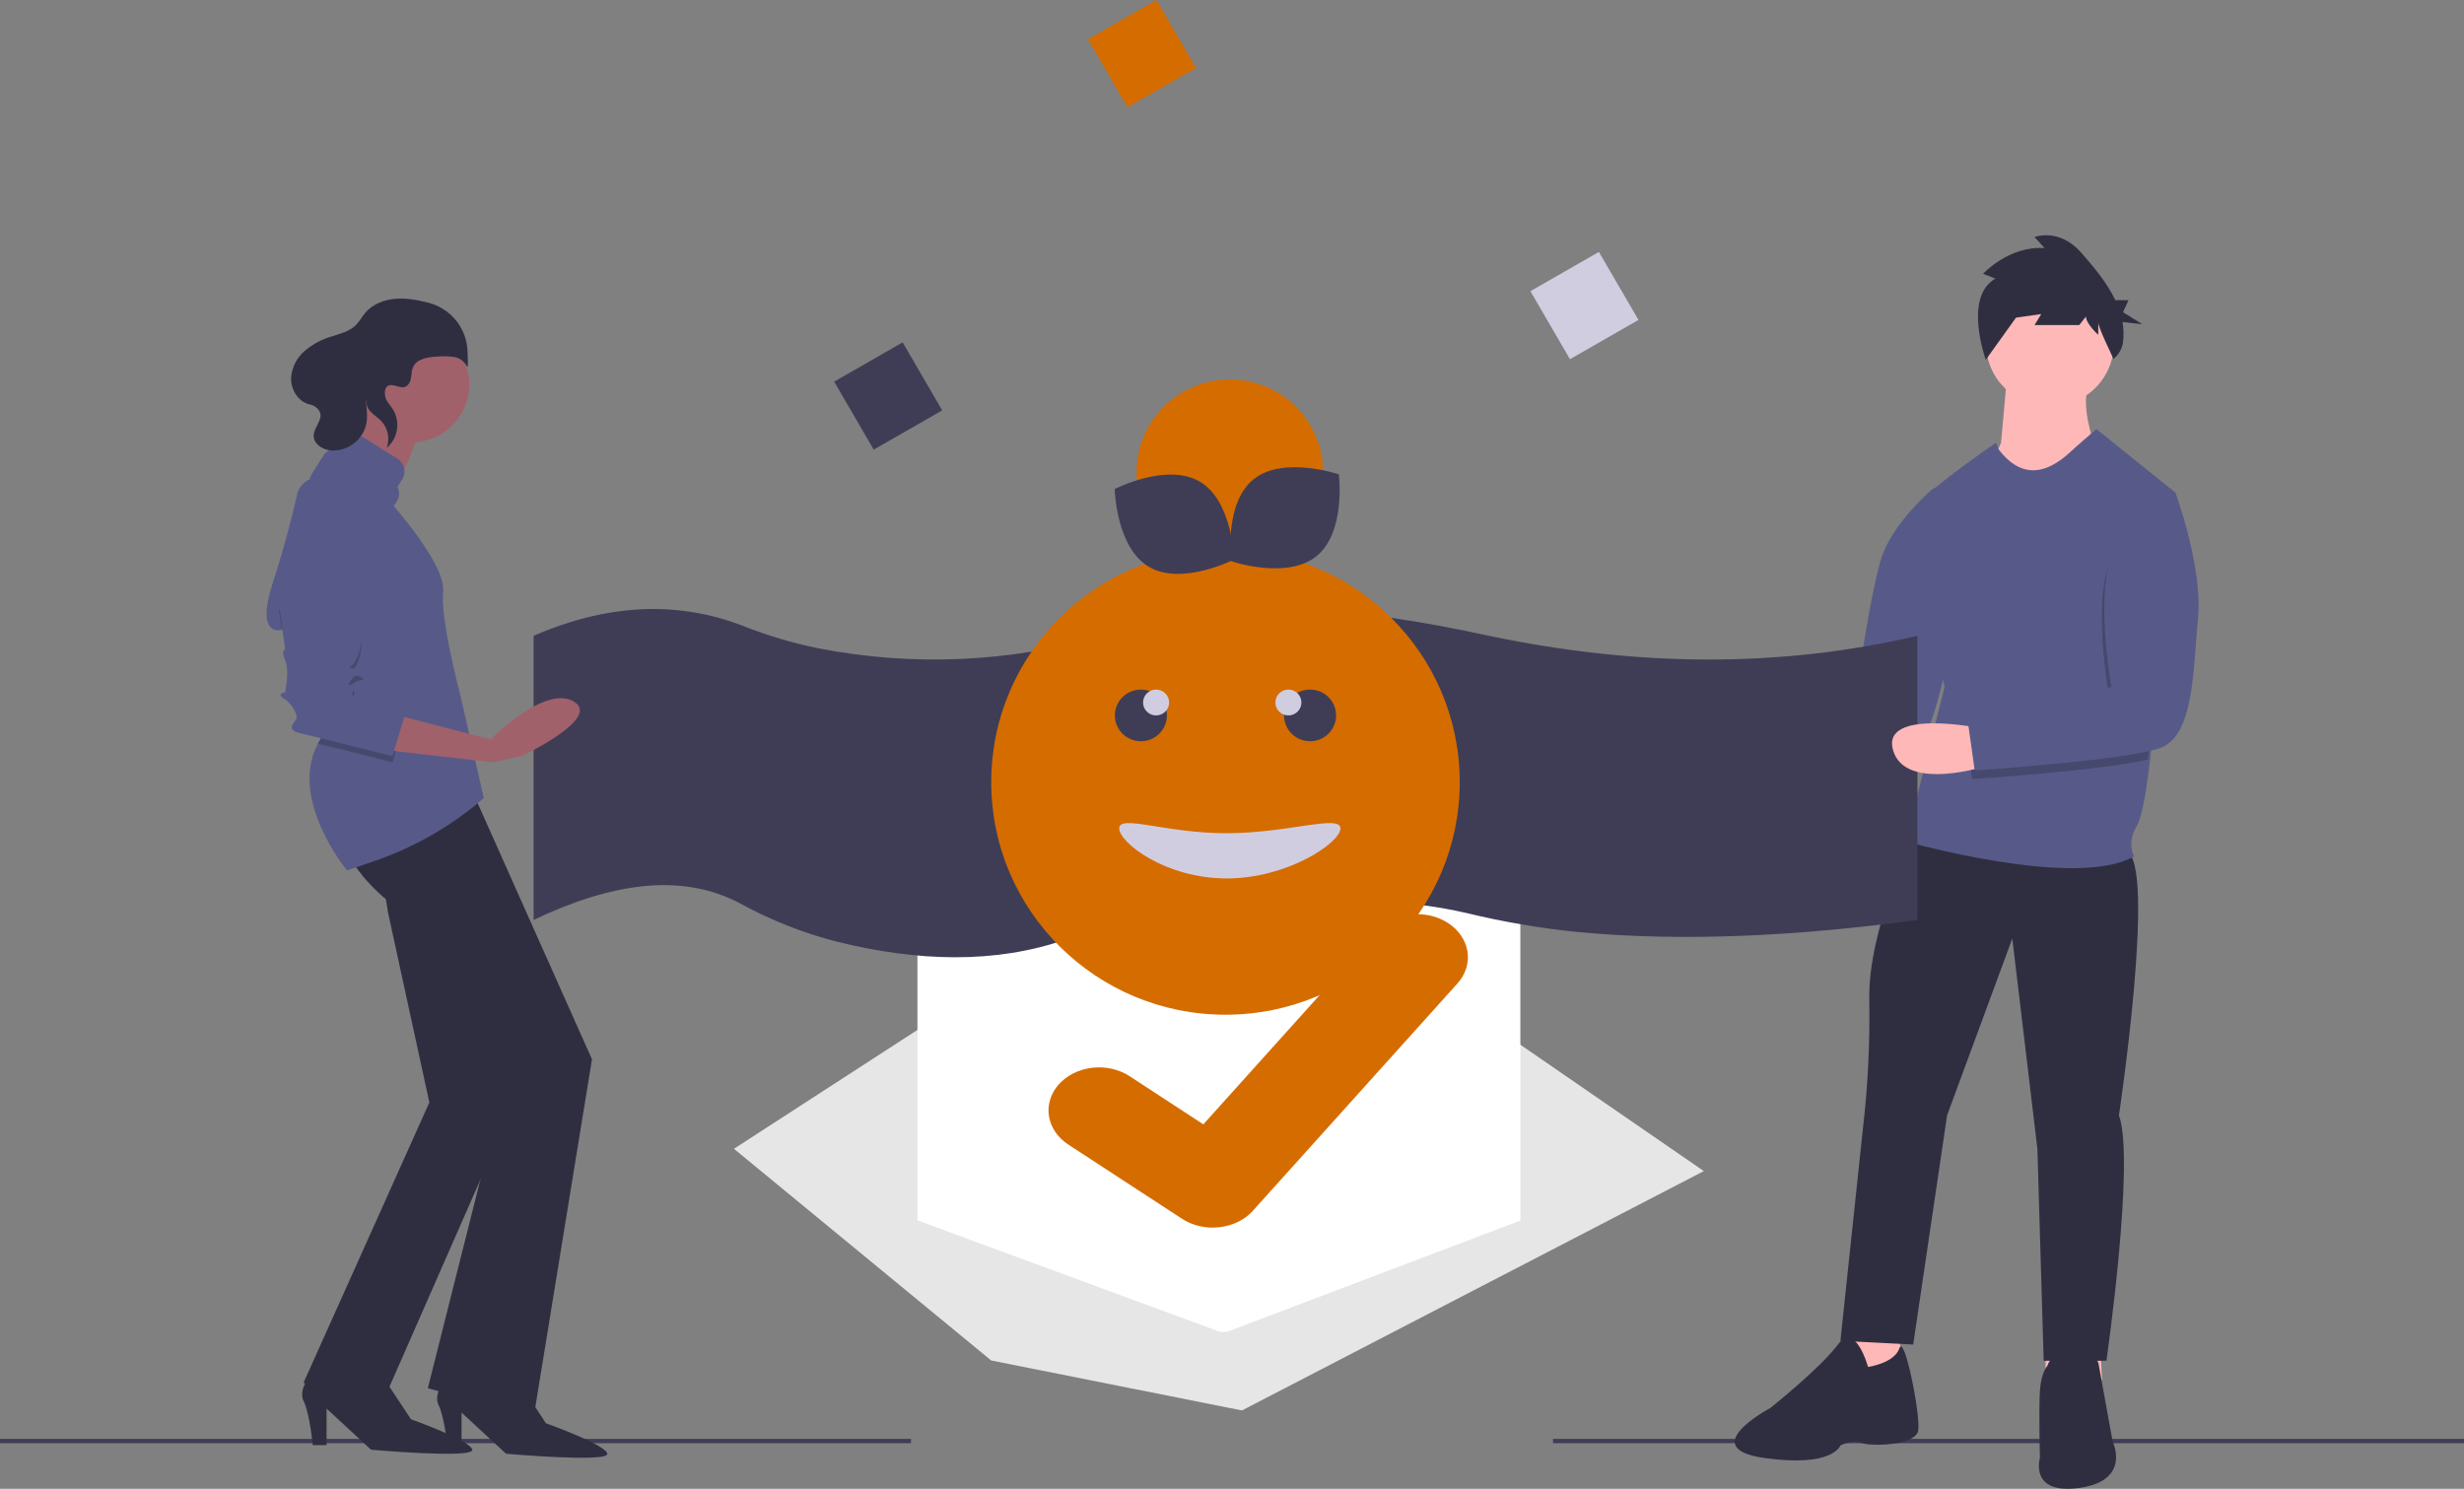 <svg width="139" height="84" viewBox="0 0 139 84" fill="none" xmlns="http://www.w3.org/2000/svg">
<rect x="0" y="0" width="139" height="84" fill="#808080" stroke="none"/>
<g clip-path="url(#clip0)">
<path d="M41.404 64.817L68.657 47.158L96.117 66.074L70.061 79.579L55.916 76.76L41.404 64.817Z" fill="#E6E6E6"/>
<path d="M69.018 75.158C68.915 75.158 68.813 75.14 68.717 75.106L51.755 68.854V49.284C51.755 49.111 51.833 48.945 51.97 48.823C52.108 48.701 52.295 48.632 52.49 48.632H85.031C85.225 48.632 85.412 48.701 85.55 48.823C85.688 48.945 85.765 49.111 85.766 49.284V68.867L85.734 68.879L69.329 75.102C69.231 75.139 69.125 75.158 69.018 75.158Z" fill="white"/>
<path d="M68.41 69.263C67.796 69.264 67.198 69.095 66.707 68.781L66.677 68.762L60.265 64.578C59.968 64.384 59.718 64.142 59.531 63.866C59.344 63.59 59.222 63.285 59.173 62.969C59.124 62.653 59.148 62.332 59.245 62.024C59.342 61.716 59.508 61.427 59.736 61.174C59.963 60.921 60.247 60.709 60.571 60.549C60.895 60.39 61.252 60.286 61.623 60.244C61.994 60.202 62.371 60.223 62.733 60.305C63.094 60.388 63.433 60.53 63.73 60.724L67.883 63.438L77.698 52.529C77.926 52.276 78.21 52.064 78.534 51.905C78.858 51.745 79.215 51.642 79.586 51.6C79.957 51.558 80.334 51.579 80.695 51.661C81.057 51.744 81.395 51.886 81.692 52.08L81.631 52.151L81.694 52.081C82.293 52.473 82.685 53.052 82.784 53.69C82.882 54.328 82.68 54.974 82.221 55.485L70.676 68.316C70.409 68.611 70.066 68.851 69.673 69.015C69.28 69.179 68.848 69.264 68.41 69.263Z" fill="#D56C00"/>
<path d="M96.881 40.272C96.881 40.272 91.29 39.148 91.998 41.537C92.705 43.927 97.377 42.381 97.377 42.381L96.881 40.272Z" fill="#FFB8B8"/>
<path d="M108.945 27.651C109.015 27.588 109.1 27.545 109.192 27.527C109.284 27.508 109.38 27.514 109.469 27.544C109.558 27.575 109.637 27.628 109.698 27.7C109.759 27.771 109.799 27.857 109.815 27.949L110.006 29.051C110.006 29.051 110.87 33.46 110.131 36.26C109.391 39.06 108.866 42.749 106.867 43.142C105.156 43.478 98.652 42.946 96.81 42.785C96.678 42.773 96.554 42.712 96.466 42.614C96.377 42.515 96.329 42.387 96.332 42.255L96.367 40.646C96.369 40.519 96.418 40.398 96.505 40.305C96.591 40.211 96.709 40.152 96.836 40.139L104.283 39.35C104.399 39.338 104.508 39.288 104.592 39.207C104.676 39.127 104.731 39.02 104.747 38.905C104.924 37.647 105.497 33.747 106.066 31.697C106.525 30.04 108.035 28.476 108.945 27.651Z" fill="#575A89"/>
<path d="M139 81.185H87.609V81.428H139V81.185Z" fill="#3F3D56"/>
<path d="M104.106 74.668V78.041L106.017 78.463L107.292 77.83L107.15 75.16L104.106 74.668Z" fill="#FFB8B8"/>
<path d="M115.396 74.668V78.041L117.307 78.463L118.581 77.83L118.439 75.16L115.396 74.668Z" fill="#FFB8B8"/>
<path d="M107.928 47.26C107.928 47.26 105.379 52.39 105.45 56.396C105.493 58.814 105.375 61.232 105.096 63.635L103.822 75.652L107.928 75.862L109.839 62.932L113.519 52.953L114.935 64.829L115.289 76.776H118.828C118.828 76.776 120.456 65.462 119.535 62.932C119.535 62.932 121.659 48.736 119.96 48.033C118.261 47.33 107.928 47.26 107.928 47.26Z" fill="#2F2E41"/>
<path d="M105.38 77.127C105.38 77.127 104.672 74.527 103.681 75.862C102.69 77.198 99.859 79.447 99.859 79.447C99.859 79.447 95.612 81.695 99.505 82.258C103.398 82.82 103.823 81.555 103.823 81.555C103.823 81.555 104.46 81.204 105.026 81.414C105.592 81.625 108.07 81.555 108.211 80.712C108.353 79.868 107.433 75.23 107.149 76.073C106.866 76.917 105.38 77.127 105.38 77.127Z" fill="#2F2E41"/>
<path d="M118.404 77.057C118.404 77.057 118.404 76.284 117.059 76.214C115.714 76.144 115.502 77.057 115.502 77.057C115.502 77.057 115.148 77.409 115.077 78.463C115.006 79.517 115.077 82.258 115.077 82.258C115.077 82.258 114.44 84.366 117.342 83.944C120.244 83.523 119.182 81.344 119.182 81.344L118.404 77.057Z" fill="#2F2E41"/>
<path d="M113.237 21.047L112.883 24.983L112.246 26.458L113.945 28.848L118.121 24.983C118.121 24.983 117.342 22.874 117.838 21.68L113.237 21.047Z" fill="#FFB8B8"/>
<path d="M122.722 27.794L122.689 28.14L121.448 41.287C121.448 41.287 121.399 41.898 121.308 42.713C121.155 44.092 120.883 46.053 120.527 46.628C119.961 47.541 120.386 48.314 120.386 48.314C117.13 50.212 107.504 47.471 107.504 47.471L109.698 38.757C109.698 38.757 107.716 29.691 107.929 28.848C108.141 28.004 112.6 24.983 112.6 24.983L112.732 25.334C114.632 27.864 116.564 25.685 117.13 25.193L118.262 24.209L122.722 27.794Z" fill="#575A89"/>
<path d="M108.166 51.907C101.418 52.816 94.98 53.148 89.023 52.589C86.908 52.376 84.81 52.018 82.744 51.518C78.957 50.628 74.307 50.628 69.199 51.102C66.093 51.376 63.032 52.021 60.082 53.022C56.123 54.382 51.786 54.264 47.189 53.126C45.302 52.638 43.484 51.919 41.776 50.985C38.414 49.192 34.436 49.841 30.101 51.907V35.87C34.148 34.12 38.092 33.837 41.91 35.313C43.301 35.865 44.74 36.291 46.209 36.586C51.515 37.616 56.992 37.37 62.184 35.87C69.203 33.508 76.546 34.243 83.982 35.87C92.266 37.607 100.341 37.71 108.166 35.87V51.907Z" fill="#3F3D56"/>
<path d="M51.391 81.185H0V81.428H51.391V81.185Z" fill="#3F3D56"/>
<path d="M63.603 6.052L67.468 3.837L65.237 -0L61.372 2.215L63.603 6.052Z" fill="#D56C00"/>
<path d="M49.288 25.369L53.152 23.154L50.921 19.317L47.057 21.532L49.288 25.369Z" fill="#3F3D56"/>
<path d="M88.565 20.266L92.43 18.051L90.198 14.214L86.334 16.429L88.565 20.266Z" fill="#D0CDE1"/>
<path d="M21.884 51.462L24.221 62.203L17.124 78.014L21.278 79.818L29.24 61.688L24.15 45.765L21.121 46.538L21.884 51.462Z" fill="#2F2E41"/>
<path d="M19.808 48.509C19.808 48.509 20.673 50.056 22.577 51.345C24.481 52.634 28.462 61.141 28.462 61.141L24.135 78.326L30.106 79.959L33.395 59.766L26.645 44.642L19.808 48.509Z" fill="#2F2E41"/>
<path d="M17.644 77.413C17.644 77.413 16.779 78.358 17.125 79.045C17.471 79.733 17.644 81.537 17.644 81.537H18.423V79.475L20.933 81.795C20.933 81.795 26.731 82.311 26.644 81.795C26.558 81.279 23.183 80.076 23.183 80.076L21.538 77.584L17.644 77.413Z" fill="#2F2E41"/>
<path d="M25.259 77.638C25.259 77.638 24.394 78.584 24.74 79.271C25.086 79.958 25.259 81.763 25.259 81.763H26.038V79.701L28.548 82.021C28.548 82.021 34.346 82.536 34.26 82.021C34.173 81.505 30.798 80.302 30.798 80.302L29.154 77.81L25.259 77.638Z" fill="#2F2E41"/>
<path d="M23.182 24.965C24.998 24.965 26.471 23.503 26.471 21.7C26.471 19.896 24.998 18.434 23.182 18.434C21.366 18.434 19.894 19.896 19.894 21.7C19.894 23.503 21.366 24.965 23.182 24.965Z" fill="#A0616A"/>
<path d="M20.499 21.872C20.499 21.872 20.24 25.137 18.596 26.34C16.951 27.543 16.951 28.574 16.951 28.574L23.615 31.581L22.057 28.316C22.057 28.316 21.625 28.144 22.317 27.285C23.009 26.426 23.615 24.363 23.615 24.363L20.499 21.872Z" fill="#A0616A"/>
<path d="M27.293 45.029C25.492 46.59 23.406 47.792 21.148 48.571L19.577 49.112C19.577 49.112 16.256 45.11 17.933 41.956C18.278 41.29 18.77 40.71 19.374 40.26L19.34 40.11L18.497 36.462L18.422 36.136L15.912 35.534C15.912 35.534 15.905 35.537 15.89 35.54C15.702 35.589 14.429 35.821 15.393 32.87C16.035 30.907 16.5 29.038 16.762 27.895C16.798 27.735 16.866 27.585 16.962 27.452C17.059 27.319 17.181 27.207 17.323 27.123C17.464 27.038 17.62 26.983 17.784 26.961C17.947 26.938 18.113 26.948 18.272 26.991C19.076 27.21 20.074 27.625 20.672 28.402C21.797 29.863 22.025 28.338 22.025 28.338C22.025 28.338 25.173 31.839 25 33.386C24.97 33.801 24.983 34.218 25.038 34.63V34.632C25.058 34.816 25.083 35.007 25.112 35.203C25.327 36.65 25.742 38.332 25.894 38.923C25.906 38.965 25.915 39.002 25.923 39.033C25.941 39.104 25.951 39.143 25.951 39.143L27.293 45.029Z" fill="#575A89"/>
<path opacity="0.2" d="M22.836 40.69L22.143 43.01C22.143 43.01 19.488 42.338 17.933 41.957C18.278 41.29 18.77 40.71 19.374 40.26L19.34 40.11L18.497 36.462L18.422 36.136L15.912 35.534C15.912 35.534 15.905 35.537 15.89 35.54L15.739 34.417C15.739 34.417 20.066 34.675 20.326 35.706C20.586 36.737 20.066 37.769 19.807 37.94C19.547 38.112 19.807 37.94 20.326 38.198C20.845 38.456 20.153 38.198 19.807 38.714C19.461 39.229 19.893 38.8 19.98 39.057C20.066 39.315 19.98 38.971 19.893 39.401C19.807 39.831 20.239 39.487 20.326 39.487C20.413 39.487 22.836 40.69 22.836 40.69Z" fill="black"/>
<path d="M22.056 40.26L27.682 41.721C27.682 41.721 30.711 38.628 32.355 39.573C33.999 40.518 29.413 42.666 29.413 42.666L27.768 43.01L21.797 42.322L22.056 40.26Z" fill="#A0616A"/>
<path d="M15.739 34.073L16.085 36.651C16.085 36.651 15.826 36.651 16.085 37.253C16.345 37.854 16.085 39.057 16.085 39.057C16.085 39.057 15.566 39.143 15.999 39.401C16.432 39.659 16.864 40.346 16.691 40.604C16.518 40.862 16.172 41.205 16.951 41.377C17.73 41.549 22.143 42.666 22.143 42.666L22.836 40.346C22.836 40.346 20.413 39.143 20.326 39.143C20.239 39.143 19.807 39.487 19.893 39.057C19.98 38.627 20.066 38.971 19.98 38.713C19.893 38.456 19.461 38.885 19.807 38.37C20.153 37.854 20.845 38.112 20.326 37.854C19.807 37.596 19.547 37.768 19.807 37.596C20.066 37.425 20.586 36.393 20.326 35.362C20.066 34.331 15.739 34.073 15.739 34.073Z" fill="#575A89"/>
<path d="M22.424 27.47L22.685 27.058C22.807 26.865 22.847 26.632 22.796 26.41C22.745 26.188 22.607 25.994 22.413 25.873L20.426 24.632C20.232 24.511 19.997 24.471 19.773 24.522C19.549 24.573 19.354 24.709 19.232 24.902L18.971 25.314C18.825 25.313 18.68 25.35 18.551 25.42C18.422 25.49 18.314 25.592 18.235 25.715L17.594 26.728C17.472 26.921 17.432 27.154 17.483 27.377C17.534 27.599 17.671 27.792 17.866 27.913L20.543 29.585C20.738 29.707 20.973 29.746 21.196 29.696C21.42 29.645 21.615 29.508 21.737 29.315L22.379 28.302C22.457 28.179 22.502 28.038 22.51 27.892C22.518 27.746 22.488 27.601 22.424 27.47Z" fill="#575A89"/>
<path d="M23.068 21.644C23.252 21.377 23.171 21.006 23.303 20.711C23.51 20.246 24.12 20.151 24.63 20.12C24.968 20.085 25.31 20.095 25.646 20.148C25.795 20.176 25.935 20.238 26.055 20.329C26.175 20.42 26.272 20.537 26.339 20.672C26.41 20.824 26.403 20.353 26.369 19.748C26.335 19.131 26.105 18.541 25.712 18.062C25.318 17.583 24.782 17.241 24.179 17.084C24.172 17.082 24.165 17.08 24.158 17.078C23.541 16.922 22.904 16.802 22.27 16.86C21.637 16.919 21 17.174 20.593 17.661C20.407 17.883 20.273 18.147 20.067 18.351C19.704 18.709 19.177 18.83 18.691 18.988C18.135 19.152 17.62 19.43 17.18 19.806C16.738 20.188 16.466 20.727 16.422 21.306C16.396 21.975 16.808 22.676 17.495 22.825C17.615 22.849 17.727 22.9 17.823 22.975C18.471 23.499 17.705 24.012 17.696 24.584C17.689 25.062 18.217 25.386 18.696 25.419C19.145 25.438 19.586 25.301 19.944 25.033C20.303 24.764 20.556 24.38 20.66 23.946C20.742 23.556 20.696 23.152 20.658 22.756C20.616 22.302 21.623 21.26 20.956 22.026C20.826 22.171 20.736 22.348 20.695 22.538C20.572 23.159 21.139 23.383 21.491 23.738C21.684 23.938 21.817 24.188 21.875 24.459C21.932 24.731 21.911 25.013 21.816 25.274C22.119 25.013 22.322 24.656 22.389 24.263C22.456 23.87 22.383 23.466 22.181 23.121C22.07 22.941 21.924 22.784 21.818 22.6C21.653 22.314 21.62 21.7 22.101 21.728C22.444 21.748 22.794 22.041 23.068 21.644Z" fill="#2F2E41"/>
<path d="M115.643 22.945C117.637 22.945 119.253 21.34 119.253 19.361C119.253 17.381 117.637 15.777 115.643 15.777C113.649 15.777 112.033 17.381 112.033 19.361C112.033 21.34 113.649 22.945 115.643 22.945Z" fill="#FFB8B8"/>
<path opacity="0.2" d="M122.547 28.281L121.306 41.427C121.306 41.427 121.257 42.039 121.167 42.854C118.531 43.479 111.255 43.957 111.255 43.957L110.901 41.427L118.97 39.249C118.97 39.249 117.979 33.767 119.112 31.518C119.389 30.971 119.637 30.41 119.855 29.837C120.053 29.308 120.43 28.865 120.921 28.581C121.412 28.297 121.987 28.191 122.547 28.281V28.281Z" fill="black"/>
<path d="M111.679 41.076C111.679 41.076 106.088 39.951 106.795 42.341C107.503 44.73 112.175 43.184 112.175 43.184L111.679 41.076Z" fill="#FFB8B8"/>
<path d="M120.526 27.442L122.721 27.794C122.721 27.794 124.278 32.01 123.995 34.892C123.712 37.773 123.782 41.498 121.871 42.2C119.96 42.903 111.396 43.465 111.396 43.465L111.042 40.935L119.111 38.757C119.111 38.757 118.12 33.275 119.252 31.026C120.385 28.778 120.526 27.442 120.526 27.442Z" fill="#575A89"/>
<path d="M112.565 15.72L111.872 15.445C111.872 15.445 113.322 13.859 115.341 13.997L114.773 13.376C114.773 13.376 116.16 12.825 117.422 14.273C118.085 15.034 118.852 15.928 119.331 16.936H120.074L119.764 17.614L120.849 18.292L119.735 18.17C119.801 18.542 119.811 18.921 119.765 19.295C119.717 19.669 119.525 20.011 119.229 20.247C119.229 20.247 118.368 18.478 118.368 18.203V18.892C118.368 18.892 117.674 18.271 117.674 17.858L117.296 18.34H114.773L115.151 17.72L113.701 17.927L114.268 17.168L112.022 20.3C112.022 20.3 110.736 16.755 112.565 15.72Z" fill="#2F2E41"/>
<path d="M69.133 57.252C76.431 57.252 82.347 51.378 82.347 44.131C82.347 36.885 76.431 31.011 69.133 31.011C61.834 31.011 55.918 36.885 55.918 44.131C55.918 51.378 61.834 57.252 69.133 57.252Z" fill="#D56C00"/>
<path d="M75.618 46.739C75.618 47.544 72.641 49.563 69.195 49.563C65.748 49.563 63.138 47.544 63.138 46.739C63.138 45.934 65.748 47.012 69.195 47.012C72.641 47.012 75.618 45.934 75.618 46.739Z" fill="#D0CDE1"/>
<path d="M73.905 41.823C74.716 41.823 75.373 41.17 75.373 40.365C75.373 39.56 74.716 38.907 73.905 38.907C73.094 38.907 72.436 39.56 72.436 40.365C72.436 41.17 73.094 41.823 73.905 41.823Z" fill="#3F3D56"/>
<path d="M64.361 41.823C65.172 41.823 65.829 41.17 65.829 40.365C65.829 39.56 65.172 38.907 64.361 38.907C63.55 38.907 62.893 39.56 62.893 40.365C62.893 41.17 63.55 41.823 64.361 41.823Z" fill="#3F3D56"/>
<path d="M65.218 40.365C65.623 40.365 65.952 40.038 65.952 39.636C65.952 39.233 65.623 38.907 65.218 38.907C64.812 38.907 64.483 39.233 64.483 39.636C64.483 40.038 64.812 40.365 65.218 40.365Z" fill="#D0CDE1"/>
<path d="M72.681 40.365C73.087 40.365 73.416 40.038 73.416 39.636C73.416 39.233 73.087 38.907 72.681 38.907C72.276 38.907 71.947 39.233 71.947 39.636C71.947 40.038 72.276 40.365 72.681 40.365Z" fill="#D0CDE1"/>
<path d="M69.378 31.86C72.284 31.86 74.639 29.522 74.639 26.637C74.639 23.751 72.284 21.413 69.378 21.413C66.472 21.413 64.116 23.751 64.116 26.637C64.116 29.522 66.472 31.86 69.378 31.86Z" fill="#D56C00"/>
<path d="M67.688 27.177C69.546 28.276 69.613 31.567 69.613 31.567C69.613 31.567 66.667 33.078 64.809 31.98C62.95 30.881 62.884 27.59 62.884 27.59C62.884 27.59 65.83 26.079 67.688 27.177Z" fill="#3F3D56"/>
<path d="M74.262 31.384C72.582 32.736 69.448 31.663 69.448 31.663C69.448 31.663 69.036 28.397 70.715 27.044C72.395 25.691 75.529 26.764 75.529 26.764C75.529 26.764 75.941 30.031 74.262 31.384Z" fill="#3F3D56"/>
</g>
<defs>
<clipPath id="clip0">
<rect width="139" height="84" fill="white"/>
</clipPath>
</defs>
</svg>
